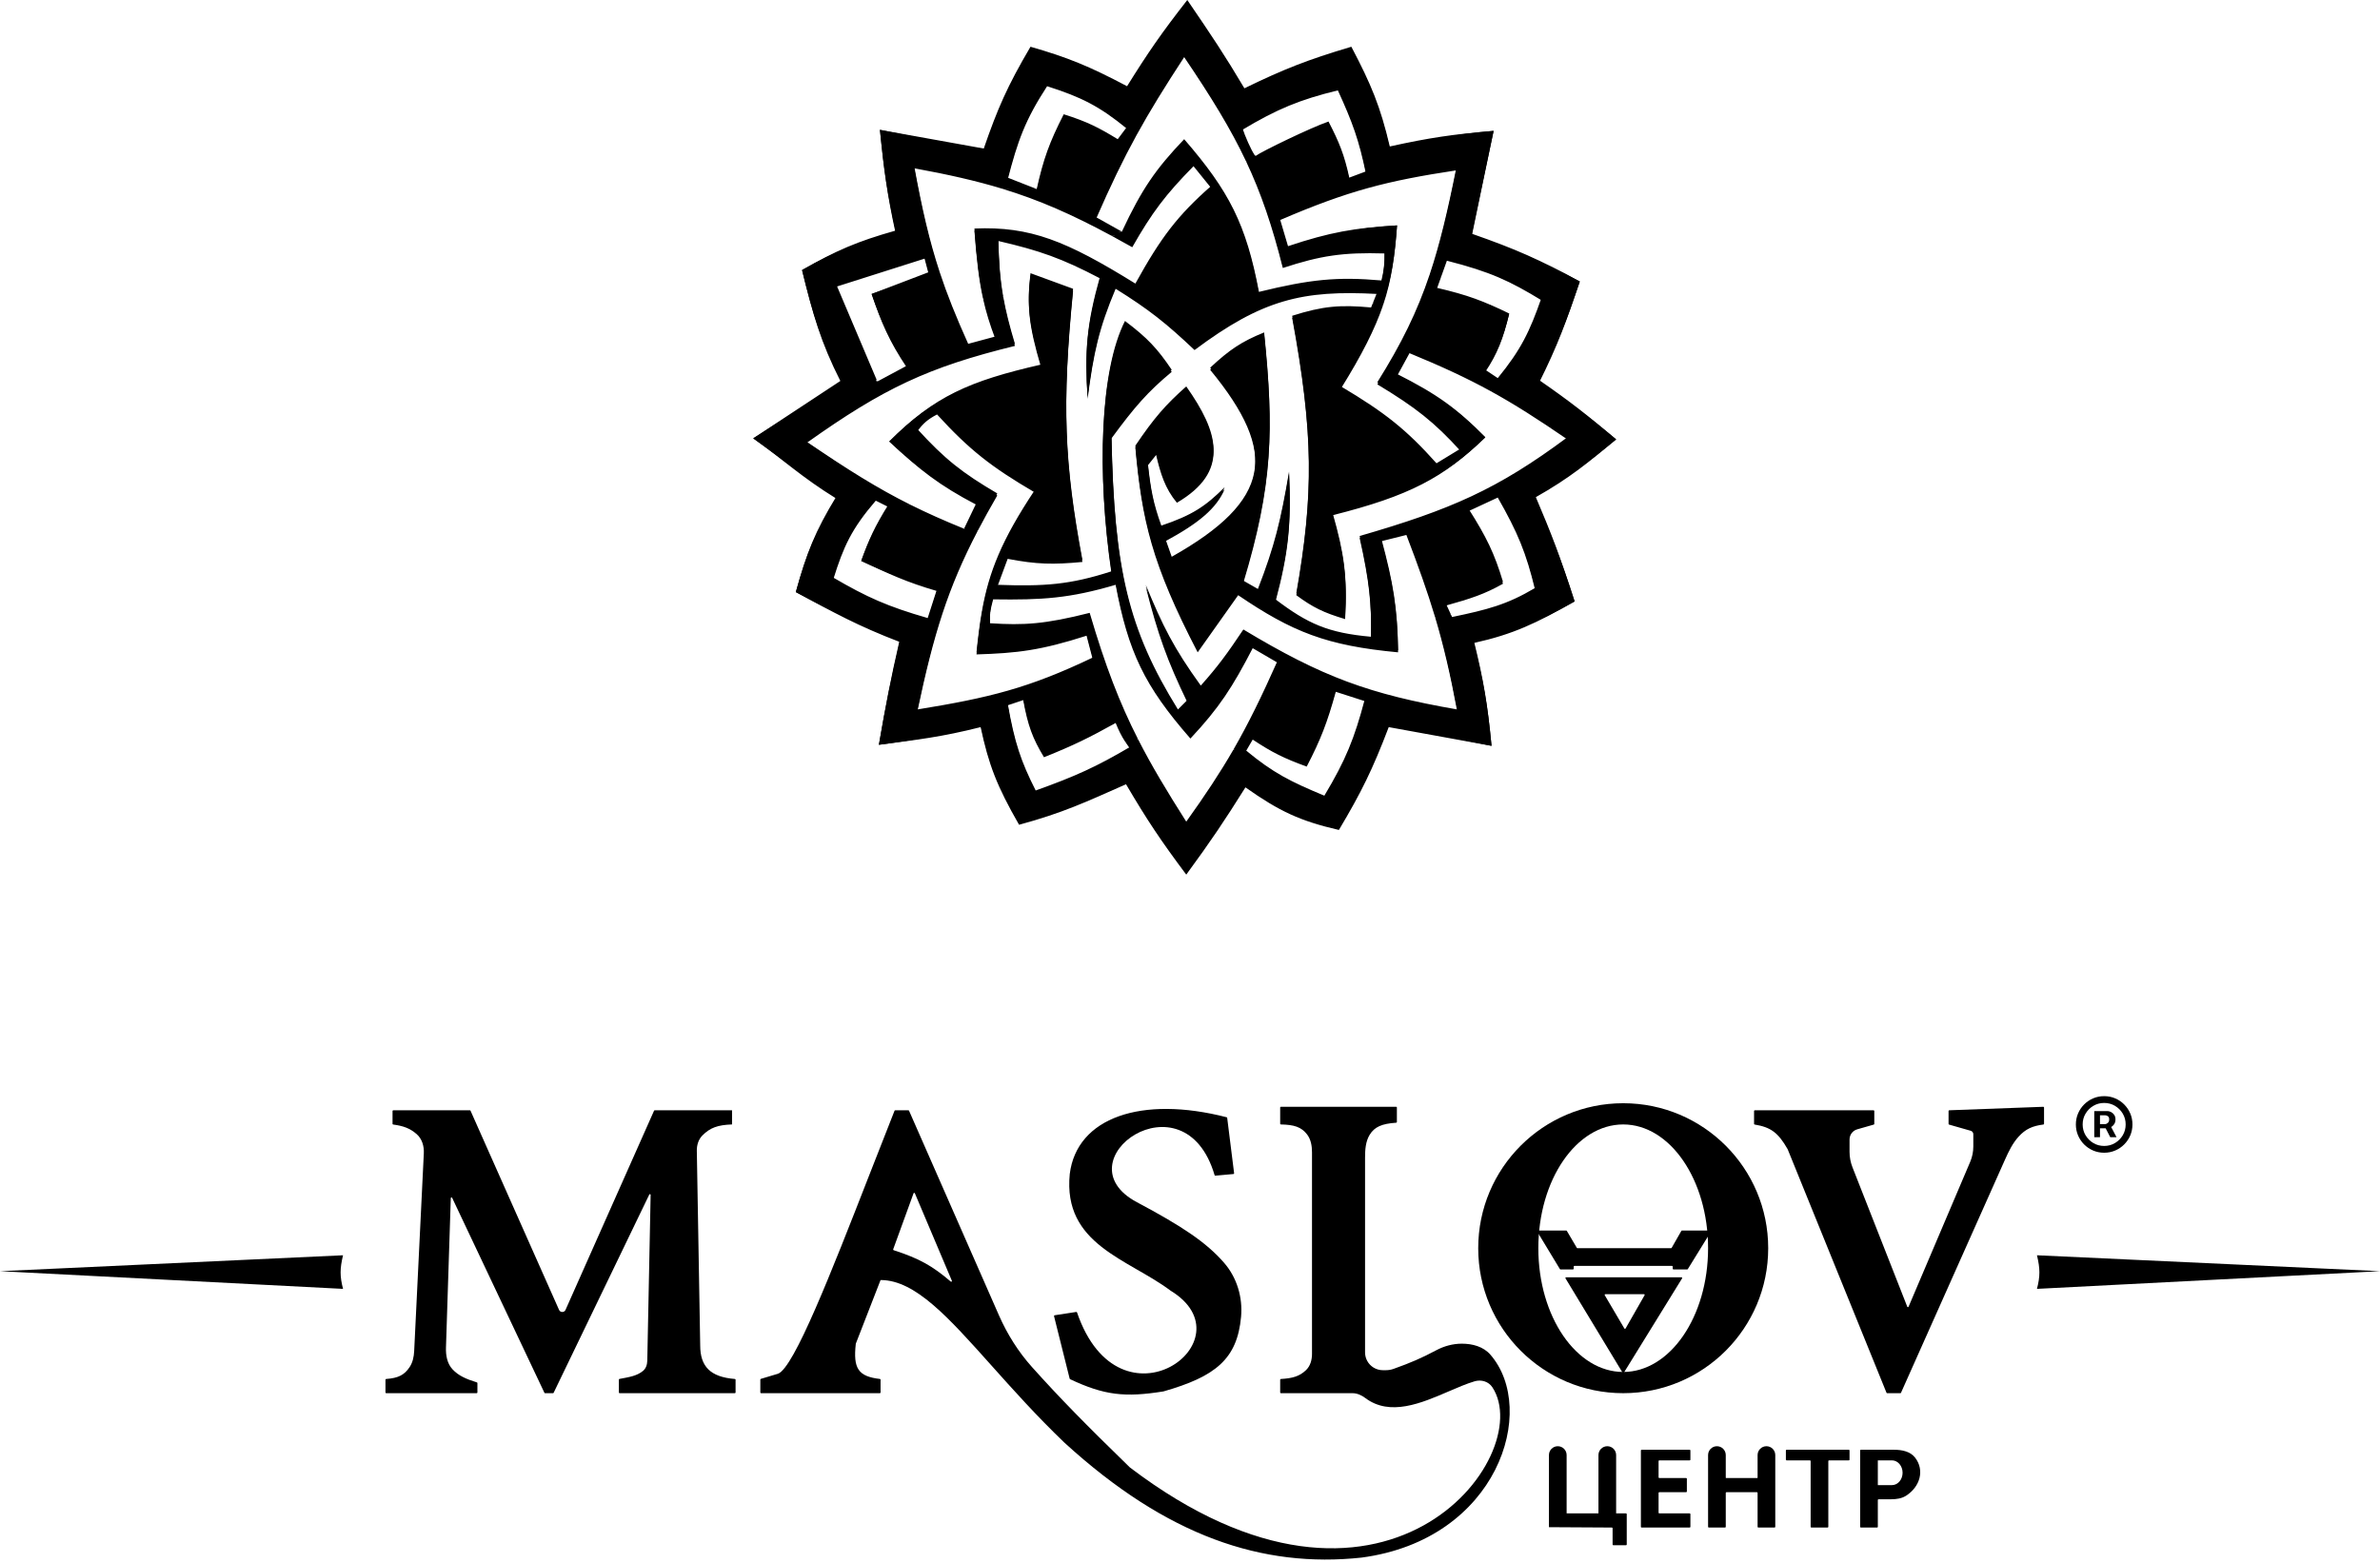 <svg id="logo-with-label" viewBox="0 0 673 442" fill="none" xmlns="http://www.w3.org/2000/svg">
  <path
    d="M592.2 321.6V314.22H595.94C596.24 314.22 596.567 314.307 596.92 314.48C597.273 314.647 597.573 314.907 597.82 315.26C598.073 315.607 598.2 316.047 598.2 316.58C598.2 317.12 598.07 317.58 597.81 317.96C597.55 318.333 597.233 318.617 596.86 318.81C596.493 319.003 596.147 319.1 595.82 319.1H593.12V317.9H595.32C595.54 317.9 595.777 317.79 596.03 317.57C596.29 317.35 596.42 317.02 596.42 316.58C596.42 316.127 596.29 315.82 596.03 315.66C595.777 315.5 595.553 315.42 595.36 315.42H593.82V321.6H592.2ZM596.66 318.12L598.5 321.6H596.72L594.92 318.12H596.66ZM595 326C593.893 326 592.857 325.793 591.89 325.38C590.923 324.967 590.073 324.393 589.34 323.66C588.607 322.927 588.033 322.077 587.62 321.11C587.207 320.143 587 319.107 587 318C587 316.893 587.207 315.857 587.62 314.89C588.033 313.923 588.607 313.073 589.34 312.34C590.073 311.607 590.923 311.033 591.89 310.62C592.857 310.207 593.893 310 595 310C596.107 310 597.143 310.207 598.11 310.62C599.077 311.033 599.927 311.607 600.66 312.34C601.393 313.073 601.967 313.923 602.38 314.89C602.793 315.857 603 316.893 603 318C603 319.107 602.793 320.143 602.38 321.11C601.967 322.077 601.393 322.927 600.66 323.66C599.927 324.393 599.077 324.967 598.11 325.38C597.143 325.793 596.107 326 595 326ZM595 324.08C596.12 324.08 597.14 323.807 598.06 323.26C598.98 322.713 599.713 321.98 600.26 321.06C600.807 320.14 601.08 319.12 601.08 318C601.08 316.88 600.807 315.86 600.26 314.94C599.713 314.02 598.98 313.287 598.06 312.74C597.14 312.193 596.12 311.92 595 311.92C593.88 311.92 592.86 312.193 591.94 312.74C591.02 313.287 590.287 314.02 589.74 314.94C589.193 315.86 588.92 316.88 588.92 318C588.92 319.12 589.193 320.14 589.74 321.06C590.287 321.98 591.02 322.713 591.94 323.26C592.86 323.807 593.88 324.08 595 324.08Z"
    fill="currentColor" />
  <path
    d="M529.8 314H496.2C496.09 314 496 314.09 496 314.2V317.829C496 317.928 496.073 318.012 496.17 318.028C500.751 318.784 502.824 320.321 505.5 325L533.449 393.875C533.48 393.951 533.553 394 533.635 394H537.37C537.449 394 537.521 393.954 537.553 393.881L566.945 327.986C567.98 325.666 569.092 323.337 570.801 321.458C572.786 319.274 574.728 318.419 577.823 318.022C577.923 318.009 578 317.924 578 317.823V313.208C578 313.094 577.906 313.003 577.793 313.008L551.193 313.993C551.085 313.997 551 314.085 551 314.193V317.849C551 317.938 551.059 318.017 551.145 318.041L557.275 319.793C557.704 319.915 558 320.308 558 320.754V324.258C558 325.737 557.702 327.202 557.123 328.563L539.691 369.55C539.621 369.715 539.387 369.711 539.321 369.545L523.831 330.115C523.282 328.717 523 327.229 523 325.727V322.263C523 320.923 523.888 319.746 525.176 319.378L529.855 318.041C529.941 318.017 530 317.938 530 317.849V314.2C530 314.09 529.91 314 529.8 314Z"
    fill="currentColor" />
  <path fill-rule="evenodd" clip-rule="evenodd"
    d="M459 394C481.644 394 500 375.644 500 353C500 330.356 481.644 312 459 312C436.356 312 418 330.356 418 353C418 375.644 436.356 394 459 394ZM459 388C472.255 388 483 372.33 483 353C483 333.67 472.255 318 459 318C445.745 318 435 333.67 435 353C435 372.33 445.745 388 459 388Z"
    fill="currentColor" />
  <path
    d="M304.334 371.026L298.217 371.967C298.1 371.985 298.025 372.099 298.053 372.213L302.477 389.908C302.492 389.966 302.533 390.015 302.587 390.041C312.29 394.612 318.112 395.244 329 393.5C343.704 389.297 349.845 384.362 350.94 372.415C351.444 366.907 349.775 361.317 346.149 357.139C341.079 351.297 334.087 346.692 321.5 340C299.541 328.326 334.867 303.095 343.452 332.334C343.479 332.426 343.569 332.494 343.665 332.485L348.794 332.019C348.907 332.009 348.988 331.907 348.974 331.795L347.017 316.135C347.007 316.053 346.947 315.986 346.867 315.966C322.796 309.778 304.496 316.029 302.5 332C300.5 352 319 356 331 365C353.964 378.978 316.617 406.414 304.556 371.166C304.525 371.074 304.43 371.011 304.334 371.026Z"
    fill="currentColor" />
  <path
    d="M109 390.187V393.8C109 393.91 109.09 394 109.2 394H134.8C134.91 394 135 393.91 135 393.8V391.147C135 391.06 134.941 390.982 134.858 390.956C131.605 389.938 129.596 388.998 127.959 387.247C126.448 385.633 126.038 383.33 126.109 381.12L127.473 338.827C127.48 338.617 127.764 338.558 127.854 338.748L153.946 393.886C153.979 393.955 154.049 394 154.127 394H156.374C156.451 394 156.521 393.956 156.555 393.887L183.601 337.826C183.695 337.633 183.986 337.702 183.981 337.917L183.034 384.803C183.012 385.904 182.667 387.015 181.814 387.71C180.101 389.107 178.064 389.432 175.164 389.969C175.07 389.987 175 390.07 175 390.166V393.8C175 393.91 175.09 394 175.2 394H207.8C207.91 394 208 393.91 208 393.8V390.186C208 390.081 207.917 389.994 207.812 389.986C200.858 389.43 198 386.447 198 380.5L197.043 325.459C197.015 323.867 197.486 322.27 198.602 321.135C200.784 318.916 202.965 318.141 207 318V314H185.13C185.051 314 184.979 314.047 184.947 314.119L159.914 370.444C159.562 371.236 158.438 371.236 158.086 370.444L133.053 314.119C133.021 314.047 132.949 314 132.87 314H111.2C111.09 314 111 314.09 111 314.2V317.825C111 317.925 111.076 318.01 111.176 318.023C114.138 318.428 115.963 319.119 117.81 320.725C119.342 322.057 119.945 324.128 119.846 326.156L117.117 382.097C117.04 383.683 116.716 385.282 115.84 386.607C114.337 388.879 112.577 389.74 109.189 389.987C109.084 389.995 109 390.082 109 390.187Z"
    fill="currentColor" />
  <path d="M97 364.5C96.096 360.947 96.079 358.87 97 355L0 359.5L97 364.5Z" fill="currentColor" />
  <path fill-rule="evenodd" clip-rule="evenodd"
    d="M215.2 394C215.09 394 215 393.91 215 393.8V390.149C215 390.061 215.058 389.983 215.143 389.957L220 388.5C224.509 386.86 235.045 359.878 245.874 332.143C248.239 326.088 250.617 319.997 252.95 314.126C252.98 314.05 253.054 314 253.136 314H256.869C256.949 314 257.021 314.047 257.053 314.12L282.464 371.954C284.808 377.287 287.921 382.258 291.809 386.597C299.55 395.235 306.761 402.602 319.5 415C391.326 469.588 434.721 411.824 422.015 392.345C420.937 390.692 418.868 390.079 416.977 390.64C414.731 391.305 412.265 392.368 409.684 393.48C401.902 396.835 393.071 400.641 386.065 395.365C385.006 394.568 383.755 394 382.429 394H362.2C362.09 394 362 393.91 362 393.8V390.19C362 390.083 362.084 389.996 362.19 389.989C365.499 389.797 367.465 389.238 369.305 387.482C370.532 386.311 371 384.586 371 382.889V325.901C371 324.104 370.704 322.251 369.609 320.826C367.974 318.702 365.915 318.071 362.199 318.003C362.089 318.001 362 317.912 362 317.803V313.2C362 313.09 362.09 313 362.2 313H394.8C394.91 313 395 313.09 395 313.2V317.312C395 317.417 394.916 317.505 394.81 317.512C390.701 317.779 388.671 318.72 387.332 320.884C386.147 322.798 386 325.146 386 327.397V382.47C386 383.29 386.2 384.097 386.584 384.822C387.455 386.469 389.166 387.5 391.03 387.5H391.903C392.629 387.5 393.352 387.378 394.037 387.135C398.838 385.429 402.061 384.035 406.114 381.872C408.35 380.677 410.833 380 413.368 380C416.383 380 419.453 380.823 421.432 383.096C434.964 398.642 423.626 435.381 385 440.5C357 443.5 330 434.5 301 408C293.14 400.468 286.406 392.935 280.395 386.211C268.108 372.467 258.838 362.097 249.137 362.001C249.054 362 248.98 362.051 248.95 362.128L242.009 379.976C242.003 379.992 241.999 380.009 241.997 380.026C241.219 386.988 242.645 389.263 248.819 389.98C248.92 389.991 249 390.077 249 390.179V393.8C249 393.91 248.91 394 248.8 394H215.2ZM258.698 337.469C258.627 337.301 258.388 337.307 258.326 337.478L252.571 353.305C252.532 353.411 252.592 353.53 252.7 353.564C259.948 355.911 263.615 357.974 268.844 362.435C269.006 362.573 269.246 362.4 269.163 362.205L258.698 337.469Z"
    fill="currentColor" />
  <path d="M576 364.5C576.904 360.947 576.921 358.87 576 355L673 359.5L576 364.5Z" fill="currentColor" />
  <path
    d="M421.765 210.923L392.697 205.635C388.108 217.66 384.975 224.021 378.603 234.717C367.614 232.172 361.847 229.488 352.177 222.673C346.145 232.289 342.513 237.692 335.441 247.349C328.279 237.755 324.523 232.184 318.41 221.792C306.972 226.85 300.624 229.863 288.167 233.249C281.906 222.347 279.575 216.303 277.303 205.635C266.078 208.454 259.782 209.141 248.528 210.629C250.576 198.785 251.82 192.833 254.401 181.546C242.37 176.928 235.98 173.333 225.039 167.446C228.117 156.293 230.462 150.893 236.49 141.007C226.468 134.808 221.971 130.358 213 123.968L237.958 108.105L248.235 108.399L256.456 103.993C251.39 96.432 249.299 91.379 246.473 83.135L262.622 77.554H265.721C267.811 83.883 270.361 90.233 273.78 97.823L281.414 95.767C279.918 91.802 278.839 88.305 278.015 84.604H283.704C284.402 88.518 285.439 92.654 286.993 97.823C262.382 103.861 249.827 109.838 228.268 125.143C240.122 133.188 248.14 138.689 257.44 143.33L251.131 143.337L247.647 141.594C240.797 149.562 238.508 154.572 235.609 163.92C245.198 169.519 250.99 172.103 262.329 175.377L264.971 167.152C256.285 164.632 251.555 162.379 243.537 158.633C245.778 152.406 247.367 149.516 251.198 143.357H257.494C262.103 145.655 266.956 147.815 272.605 150.113L276.467 150.138C268.053 166.274 264.001 179.328 259.392 201.228C279.77 197.909 290.852 195.223 309.014 186.54L307.253 179.783C294.295 183.943 287.626 184.719 276.129 185.071C276.573 180.779 277.042 176.946 277.688 173.321H280.016C279.883 174.411 279.863 175.49 279.946 176.846C289.52 177.461 295.441 177.124 308.134 173.908C312.55 188.921 316.601 199.423 321.84 209.706L318.138 209.716C317.065 208.054 316.36 206.614 315.474 204.46C308.045 208.596 303.676 210.764 295.214 214.154C291.955 208.757 290.669 205.238 289.342 197.997L284.938 199.466C286.892 210.691 288.725 215.958 292.865 224.142C304.122 220.112 310.001 217.444 319.585 211.804C319.035 211.05 318.57 210.383 318.159 209.747H321.861C325.596 217.074 329.935 224.292 335.441 232.955C340.883 225.355 345.004 219.119 348.72 212.685H352.177C360.012 219.219 365.099 221.707 374.492 225.611C380.543 215.5 382.972 209.491 385.943 198.29L377.722 195.647C375.301 204.367 373.532 209.015 369.501 216.798C363.09 214.464 359.735 212.813 354.232 209.16L352.196 212.652L348.753 212.627C352.998 205.27 356.717 197.646 361.279 187.421L354.232 183.309C348.488 194.388 344.788 200.138 336.615 208.866C323.55 193.93 319.049 184.353 315.474 165.389C302.504 169.206 294.818 169.711 280.827 169.502C280.426 170.993 280.162 172.144 280.021 173.28H277.695C279.648 162.353 283.215 153.304 292.572 139.244C280.25 132.021 274.151 127.244 264.971 117.212C262.248 118.649 261.099 119.73 259.392 121.912C267.197 130.489 272.212 134.382 282.001 140.125C279.968 143.633 278.141 146.93 276.484 150.106L272.625 150.073L276.129 142.769C265.548 137.236 260.099 132.917 251.465 124.85C264.242 112.046 274.057 108.342 294.333 103.699C290.911 92.117 290.365 86.516 291.397 77.848L303.436 82.254C300.24 114.783 300.938 131.506 306.078 158.926C297.815 159.704 293.188 159.625 284.938 158.045L282.001 165.977C295.233 166.438 302.43 166 314.3 162.158C310.149 134.029 311.07 105.167 318.117 91.361C324.434 96.117 327.294 99.162 331.33 105.167C324.488 110.851 320.782 115.149 314.3 123.968C315.032 161.538 319.057 178.581 333.091 201.228L335.734 198.584C330.051 186.798 327.475 179.651 323.989 165.977C328.757 177.548 331.898 183.878 339.551 194.472C344.399 189.038 347.014 185.451 351.59 178.609C373.984 192.087 387.268 196.917 412.076 201.228C410.091 190.601 408.209 182.552 405.795 174.496H410.336L410.608 175.083C420.563 173 426.017 171.65 434.098 166.858C431.553 156.299 429.157 150.592 423.527 140.713L415.306 144.532C420.374 152.542 422.562 157.043 424.995 165.095C419.754 168.044 415.972 169.27 408.846 171.264L410.32 174.46H405.784C403.649 167.34 401.097 160.211 397.688 151.288L390.641 153.051C393.941 165.374 395.137 172.262 395.339 184.484C375.136 182.597 365.431 178.724 350.122 168.327L338.67 184.484C325.608 159.352 322.93 147.164 321.053 126.612C326.351 118.772 329.508 115.147 335.441 109.868C344.543 122.793 347.772 133.369 332.798 142.182C329.417 138.13 328.149 133.89 326.926 128.669L324.576 131.606C325.37 138.902 326.086 142.833 328.393 149.232C337.096 146.301 340.86 143.801 346.305 138.363C343.971 143.758 339.071 147.905 329.568 153.051L331.33 158.045C359.518 142.182 361.719 128.275 342.194 104.58C347.777 99.386 351.089 97.201 357.462 94.592C360.246 121.894 359.895 137.245 351.59 164.801L355.7 167.152C360.406 155.05 362.199 147.688 364.509 133.956C365.169 148.533 364.309 156.439 360.692 170.089C369.804 177.008 375.58 179.586 387.705 180.665C387.857 170.72 387.247 164.561 384.475 152.17C410.275 144.708 423.44 138.962 443.2 124.262C426.485 112.79 416.744 107.367 398.569 99.88L395.046 106.343C406.412 112.099 411.902 115.445 420.004 123.675C408.197 135.141 398.48 140.258 376.841 145.707C380.045 156.973 381 163.384 380.364 175.083C374.238 173.256 371.214 171.76 366.564 168.327C371.516 140.042 371.476 122.961 365.39 89.892C374.066 87.133 378.958 86.734 387.705 87.542L388.175 86.367H391.076C388.778 93.085 385.142 100.285 379.19 109.868C391.706 117.315 397.654 122.056 406.204 131.606L412.957 127.493C405.571 119.395 400.399 115.29 389.467 108.693C396.309 97.766 400.756 88.712 404.287 78.169H407.556L406.204 81.96C415.126 84.037 419.542 85.135 426.757 88.717C424.967 96.039 423.431 100.026 420.004 105.167L423.527 107.518C430.093 99.477 432.535 94.407 435.859 84.898C427.025 79.516 421.484 76.873 409.139 73.735L407.567 78.141H404.296C407.125 69.689 409.367 60.278 411.782 48.177C392.267 51.139 381.335 53.889 361.866 62.278L364.216 70.21C376.015 66.265 383.017 64.451 395.046 63.747C394.451 72.04 393.52 79.201 391.096 86.309H388.198L389.467 83.135C368.34 81.981 356.921 84.686 337.789 98.999C329.73 91.386 324.893 87.529 315.474 81.667C310.762 92.871 309.215 99.8 307.546 112.805C306.715 99.788 307.238 92.36 311.07 78.729C300.25 73.049 293.922 70.845 282.295 68.153C282.44 74.485 282.764 79.296 283.682 84.483H277.988C276.812 79.16 276.157 73.402 275.542 65.216C291.371 64.546 301.555 68.716 321.053 80.785C328.321 67.637 332.995 61.539 342.487 53.171L337.496 47.002C329.532 55.091 325.755 60.123 320.172 69.916C318.171 68.787 316.241 67.72 314.367 66.709L317.236 66.097C322.885 54.024 326.803 48.387 334.853 39.952C347.599 54.674 352.379 64.005 355.994 83.135C370.513 79.577 378.123 78.804 390.641 79.904C391.378 76.787 391.544 74.981 391.522 71.678C379.74 71.328 373.442 72.285 362.747 75.791C359.735 63.842 356.603 54.633 352.377 45.67L354.714 44.328C354.899 44.585 355.039 44.708 355.113 44.652C356.744 43.423 370.67 36.67 375.667 34.958C378.737 40.902 380.12 44.322 381.539 50.821L386.237 49.059C384.309 39.732 382.461 34.601 378.309 25.558C367.558 28.182 361.176 30.808 351.296 36.721C352.017 39.043 353.831 43.085 354.698 44.306L352.365 45.647C348.03 36.456 342.543 27.522 334.853 16.157C323.83 33.059 318.202 42.964 309.895 61.984L317.169 66.06L314.321 66.685C303.078 60.618 293.867 56.567 283.469 53.395L293.159 54.053C295.057 45.532 296.718 40.898 300.793 32.902C307.467 35.002 310.676 36.668 316.061 39.952L318.704 36.427C310.817 29.986 305.792 27.485 296.095 24.383C289.847 33.985 287.76 39.91 284.938 50.821L293.109 54.033L283.4 53.374C276.072 51.143 268.151 49.347 258.511 47.59C260.751 59.771 262.792 68.658 265.721 77.54H262.611L261.448 73.147L236.49 81.079L247.941 108.105L237.664 107.812C232.058 96.723 229.933 89.133 226.8 76.379C236.5 70.827 242.261 68.906 253.226 65.803C250.907 55.146 249.967 48.299 248.822 36.721L278.184 42.596C282.083 31.32 284.807 25.012 291.397 13.807C301.969 16.847 307.983 19.303 318.704 24.97C324.695 15.364 328.37 10.019 335.734 0.588C342.61 10.653 346.356 16.236 351.883 25.558C362.953 20.181 369.526 17.553 382.126 13.807C387.73 24.479 390.307 30.604 392.991 42.008C404.305 39.521 410.739 37.995 422.352 37.014L416.187 66.685C428.648 71.039 435.329 73.418 446.723 79.61C442.905 90.969 440.462 97.714 435.272 108.105C444.058 114.189 448.783 117.32 457 124.262C448.926 130.937 444.057 135.08 434.098 140.713C438.758 151.648 441.235 157.537 445.255 170.089C434.256 176.316 428.019 179.338 416.774 181.84C419.573 193.223 420.638 199.136 421.765 210.923Z"
    fill="currentColor" />
  <path
    d="M421.765 210.923L392.697 205.047C388.108 217.073 384.975 223.434 378.603 234.13C367.614 231.585 361.847 228.9 352.177 222.086C346.145 231.701 342.513 237.105 335.441 246.761C328.279 237.168 324.523 231.596 318.41 221.204C306.972 226.262 300.624 229.275 288.167 232.661C281.906 221.759 279.575 215.715 277.303 205.047C266.078 207.866 259.782 209.141 248.528 210.629C250.576 198.785 251.82 192.246 254.401 180.959C242.37 176.341 235.98 173.333 225.039 167.446C228.117 156.293 230.462 150.306 236.49 140.419C226.468 134.22 221.971 130.358 213 123.968L237.958 107.518L248.235 107.811L256.456 103.405C251.39 95.844 249.299 91.379 246.473 83.135L262.622 76.966H265.721C267.811 83.295 270.361 89.645 273.78 97.236L281.414 95.18C279.918 91.214 278.839 87.717 278.015 84.016H283.704C284.402 87.93 285.439 92.066 286.993 97.236C262.382 103.273 249.534 109.544 227.975 124.85C239.829 132.894 248.14 138.101 257.44 142.742L251.131 142.749L247.647 141.007C240.797 148.975 238.508 153.984 235.609 163.333C245.198 168.931 250.99 171.516 262.329 174.789L264.971 166.564C256.285 164.045 251.555 162.379 243.537 158.633C245.778 152.406 247.341 148.928 251.171 142.769H257.494C262.103 145.067 266.956 147.227 272.605 149.526L276.467 149.55C268.053 165.686 264.001 178.741 259.392 200.641C279.77 197.322 290.852 194.635 309.014 185.952L307.253 179.196C294.295 183.356 287.626 184.131 276.129 184.484C276.573 180.192 277.042 176.358 277.688 172.733H280.016C279.883 173.823 279.863 174.902 279.946 176.258C289.52 176.873 295.441 176.537 308.134 173.321C312.55 188.333 316.601 198.835 321.84 209.118L318.138 209.128C317.065 207.466 316.36 206.026 315.474 203.872C308.045 208.008 303.676 210.176 295.214 213.566C291.955 208.169 290.669 204.65 289.342 197.409L284.938 198.878C286.892 210.103 288.725 215.37 292.865 223.554C304.122 219.524 310.001 216.857 319.585 211.216C319.035 210.463 318.57 209.795 318.159 209.16H321.861C325.596 216.486 329.935 223.705 335.441 232.367C340.883 224.767 345.004 218.532 348.72 212.097H352.177C360.012 218.631 365.099 221.119 374.492 225.023C380.543 214.913 382.972 208.903 385.943 197.703L377.722 195.059C375.301 203.779 373.532 208.428 369.501 216.21C363.09 213.876 359.735 212.225 354.232 208.572L352.196 212.064L348.753 212.04C352.998 204.682 356.717 197.059 361.279 186.833L354.232 182.721C348.488 193.801 344.788 199.551 336.615 208.278C323.55 193.343 319.049 183.766 315.474 164.801C302.504 168.618 294.818 169.123 280.827 168.914C280.426 170.405 280.162 171.557 280.021 172.693H277.695C279.648 161.765 283.215 152.717 292.572 138.656C280.25 131.433 274.151 126.656 264.971 116.624C262.248 118.062 261.099 119.143 259.392 121.325C267.197 129.901 272.212 133.795 282.001 139.538C279.968 143.045 278.141 146.342 276.484 149.519L272.625 149.485L276.129 142.181C265.548 136.648 260.099 132.917 251.465 124.85C264.242 112.046 274.057 107.755 294.333 103.111C290.911 91.529 290.365 85.928 291.397 77.26L303.436 81.666C300.24 114.195 300.938 130.919 306.078 158.339C297.815 159.116 293.188 159.037 284.938 157.457L282.001 165.389C295.233 165.851 302.43 165.413 314.3 161.57C310.149 133.442 311.07 104.58 318.117 90.773C324.434 95.53 327.294 98.575 331.33 104.58C324.488 110.263 320.782 114.562 314.3 123.381C315.032 160.951 319.057 177.993 333.091 200.641L335.734 197.997C330.051 186.211 327.475 179.063 323.989 165.389C328.757 176.96 331.898 183.29 339.551 193.884C344.399 188.451 347.014 184.863 351.59 178.021C373.984 191.5 387.268 196.33 412.076 200.641C410.091 190.013 408.209 181.964 405.795 173.908H410.336L410.608 174.496C420.563 172.412 426.017 171.062 434.098 166.27C431.553 155.711 429.157 150.004 423.527 140.125L415.306 143.944C420.374 151.954 422.562 156.455 424.995 164.507C419.754 167.456 415.972 168.683 408.846 170.677L410.32 173.873H405.784C403.649 166.752 401.097 159.624 397.688 150.701L390.641 152.463C393.941 164.786 395.137 171.674 395.339 183.896C375.136 182.009 365.431 178.137 350.122 167.739L338.67 183.896C325.608 158.764 322.93 146.577 321.053 126.025C326.351 118.185 329.508 114.56 335.441 109.28C344.543 122.206 347.772 132.781 332.798 141.594C329.417 137.542 328.149 133.302 326.926 128.081L324.576 131.018C325.37 138.314 326.086 142.245 328.393 148.644C337.096 145.713 340.86 143.213 346.305 137.775C343.971 143.171 339.071 147.318 329.568 152.463L331.33 157.457C359.518 141.594 361.719 127.687 342.194 103.992C347.777 98.798 351.089 96.613 357.462 94.004C360.246 121.306 359.895 136.658 351.59 164.214L355.7 166.564C360.406 154.463 362.199 147.1 364.509 133.369C365.169 147.945 364.309 155.851 360.692 169.502C369.804 176.42 375.58 178.999 387.705 180.077C387.857 170.133 387.247 163.973 384.475 151.582C410.275 144.12 423.44 138.374 443.2 123.674C426.485 112.202 416.744 106.779 398.569 99.292L395.046 105.755C406.412 111.511 411.902 115.445 420.004 123.675C408.197 135.141 398.48 139.67 376.841 145.119C380.045 156.385 381 162.797 380.364 174.496C374.238 172.668 371.214 171.172 366.564 167.739C371.516 139.455 371.476 122.373 365.39 89.304C374.066 86.545 378.958 86.147 387.705 86.954L388.175 85.779H391.076C388.778 92.497 385.142 99.698 379.19 109.28C391.706 116.727 397.654 121.469 406.204 131.018L412.957 126.906C405.571 118.807 400.399 114.703 389.467 108.105C396.309 97.178 400.756 88.124 404.287 77.582H407.556L406.204 81.373C415.126 83.449 419.542 85.135 426.757 88.717C424.967 96.038 423.431 99.438 420.004 104.58L423.527 106.93C430.093 98.889 432.535 93.82 435.859 84.31C427.025 78.929 421.484 76.285 409.139 73.147L407.567 77.554H404.296C407.125 69.101 409.367 59.69 411.782 47.59C392.267 50.551 381.335 53.302 361.866 61.691L364.216 69.622C376.015 65.677 383.017 64.451 395.046 63.747C394.451 72.039 393.52 78.613 391.096 85.721H388.198L389.467 82.547C368.34 81.394 356.921 84.098 337.789 98.411C329.73 90.799 324.893 86.942 315.474 81.079C310.762 92.283 309.215 99.212 307.546 112.218C306.715 99.201 307.238 91.773 311.07 78.141C300.25 72.461 293.922 70.257 282.295 67.565C282.44 73.897 282.764 78.708 283.682 83.895H277.988C276.812 78.573 276.157 72.814 275.542 64.628C291.371 63.958 301.555 68.128 321.053 80.198C328.321 67.049 332.995 60.951 342.487 52.584L337.496 46.415C329.532 54.503 325.755 59.535 320.172 69.328C318.171 68.2 316.241 67.133 314.367 66.121L317.236 65.51C322.885 53.436 326.803 47.8 334.853 39.364C347.599 54.086 352.379 63.418 355.994 82.547C370.513 78.99 378.123 78.217 390.641 79.316C391.378 76.199 391.544 74.393 391.522 71.091C379.74 70.74 373.442 71.697 362.747 75.203C359.735 63.254 356.603 54.045 352.377 45.083L354.714 43.741C354.899 43.997 355.039 44.12 355.113 44.065C356.744 42.835 370.67 36.082 375.667 34.37C378.737 40.315 380.12 43.734 381.539 50.234L386.237 48.471C384.309 39.145 382.461 34.013 378.309 24.97C367.558 27.594 361.176 30.22 351.296 36.133C352.017 38.456 353.831 42.497 354.698 43.718L352.365 45.059C348.03 35.868 342.543 26.934 334.853 15.569C323.83 32.471 318.202 42.376 309.895 61.397L317.169 65.472L314.321 66.097C303.078 60.031 293.867 55.98 283.469 52.808L293.159 53.465C295.057 44.944 296.718 40.31 300.793 32.314C307.467 34.415 310.676 36.08 316.061 39.364L318.704 35.839C310.817 29.398 305.792 26.898 296.095 23.795C289.847 33.398 287.76 39.322 284.938 50.234L293.109 53.445L283.4 52.787C276.072 50.556 268.151 48.76 258.511 47.002C260.751 59.183 262.792 68.07 265.721 76.952H262.611L261.448 72.56L236.49 80.491L247.941 107.518L237.664 107.224C232.058 96.135 229.933 89.133 226.8 76.379C236.5 70.827 242.261 68.318 253.226 65.216C250.907 54.559 249.967 48.299 248.822 36.721L278.184 42.008C282.083 30.732 284.807 24.424 291.397 13.219C301.969 16.259 307.983 18.715 318.704 24.382C324.695 14.777 328.37 9.431 335.734 0C342.61 10.065 346.356 15.648 351.883 24.97C362.953 19.594 369.526 16.965 382.126 13.219C387.73 23.892 390.307 30.017 392.991 41.421C404.305 38.933 410.739 37.995 422.352 37.014L416.187 66.097C428.648 70.451 435.329 73.418 446.723 79.61C442.905 90.969 440.462 97.126 435.272 107.518C444.058 113.602 448.783 117.32 457 124.262C448.926 130.937 444.057 134.492 434.098 140.125C438.758 151.061 441.235 157.537 445.255 170.089C434.256 176.316 428.019 178.75 416.774 181.252C419.573 192.636 420.638 199.136 421.765 210.923Z"
    fill="currentColor" />
  <path
    d="M442.886 348H434.855C434.699 348 434.603 348.17 434.684 348.304L441.096 358.904C441.132 358.963 441.197 359 441.267 359H444.8C444.91 359 445 358.91 445 358.8V358.2C445 358.09 445.09 358 445.2 358H472.8C472.91 358 473 358.09 473 358.2V358.8C473 358.91 473.09 359 473.2 359H477.098C477.168 359 477.232 358.964 477.268 358.905L483.812 348.305C483.894 348.172 483.798 348 483.642 348H475.616C475.544 348 475.478 348.038 475.442 348.101L472.7 352.899C472.665 352.962 472.599 353 472.527 353H446.061C445.99 353 445.924 352.963 445.888 352.902L443.058 348.098C443.022 348.037 442.957 348 442.886 348Z"
    fill="currentColor" />
  <path fill-rule="evenodd" clip-rule="evenodd"
    d="M459.172 388.222L475.645 361.535C475.727 361.402 475.631 361.23 475.475 361.23H442.858C442.702 361.23 442.606 361.4 442.687 361.534L458.831 388.22C458.908 388.348 459.093 388.349 459.172 388.222ZM459.325 375.703L453.785 366.302C453.706 366.168 453.802 366 453.957 366H464.87C465.023 366 465.12 366.166 465.043 366.299L459.671 375.701C459.595 375.834 459.403 375.835 459.325 375.703Z"
    fill="currentColor" />
  <path
    d="M438 431.846V411.5C438 410.119 439.119 409 440.5 409C441.881 409 443 410.119 443 411.5V427.958C443 427.981 443.019 428 443.042 428H451.958C451.981 428 452 427.981 452 427.958V411.5C452 410.119 453.119 409 454.5 409C455.881 409 457 410.119 457 411.5V427.958C457 427.981 457.019 428 457.042 428H459.8C459.91 428 460 428.09 460 428.2V436.8C460 436.91 459.91 437 459.8 437H456.2C456.09 437 456 436.91 456 436.8V432.199C456 432.089 455.911 431.999 455.801 431.999L438.05 431.897C438.023 431.896 438 431.874 438 431.846Z"
    fill="currentColor" />
  <path
    d="M464 431.8V410.2C464 410.09 464.09 410 464.2 410H477.8C477.91 410 478 410.09 478 410.2V412.8C478 412.91 477.91 413 477.8 413H469.2C469.09 413 469 413.09 469 413.2V417.8C469 417.91 469.09 418 469.2 418H476.8C476.91 418 477 418.09 477 418.2V421.8C477 421.91 476.91 422 476.8 422H469.2C469.09 422 469 422.09 469 422.2V427.8C469 427.91 469.09 428 469.2 428H477.8C477.91 428 478 428.09 478 428.2V431.8C478 431.91 477.91 432 477.8 432H464.2C464.09 432 464 431.91 464 431.8Z"
    fill="currentColor" />
  <path
    d="M488 411.5V417.901C488 417.956 488.044 418 488.099 418H496.901C496.956 418 497 417.956 497 417.901V411.5C497 410.119 498.119 409 499.5 409C500.881 409 502 410.119 502 411.5V431.8C502 431.91 501.91 432 501.8 432H497.2C497.09 432 497 431.91 497 431.8V422.2C497 422.09 496.91 422 496.8 422H488.2C488.09 422 488 422.09 488 422.2V431.8C488 431.91 487.91 432 487.8 432H483.2C483.09 432 483 431.91 483 431.8V411.5C483 410.119 484.119 409 485.5 409C486.881 409 488 410.119 488 411.5Z"
    fill="currentColor" />
  <path
    d="M505 410.2C505 410.09 505.09 410 505.2 410H522.8C522.91 410 523 410.09 523 410.2V412.8C523 412.91 522.91 413 522.8 413H517.2C517.09 413 517 413.09 517 413.2V431.8C517 431.91 516.91 432 516.8 432H512.2C512.09 432 512 431.91 512 431.8V413.2C512 413.09 511.91 413 511.8 413H505.2C505.09 413 505 412.91 505 412.8V410.2Z"
    fill="currentColor" />
  <path fill-rule="evenodd" clip-rule="evenodd"
    d="M526.2 410H535.603C537.824 410 540.184 410.471 541.542 412.229C544.296 415.795 542.938 420.461 538.988 422.998C537.748 423.793 536.245 424 534.772 424H531.2C531.09 424 531 424.09 531 424.2V431.8C531 431.91 530.91 432 530.8 432H526.2C526.09 432 526 431.91 526 431.8V410.2C526 410.09 526.09 410 526.2 410ZM531 413H535C535.796 413 536.559 413.369 537.121 414.025C537.684 414.682 538 415.572 538 416.5C538 417.428 537.684 418.318 537.121 418.975C536.559 419.631 535.796 420 535 420H531V413Z"
    fill="currentColor" />
</svg>